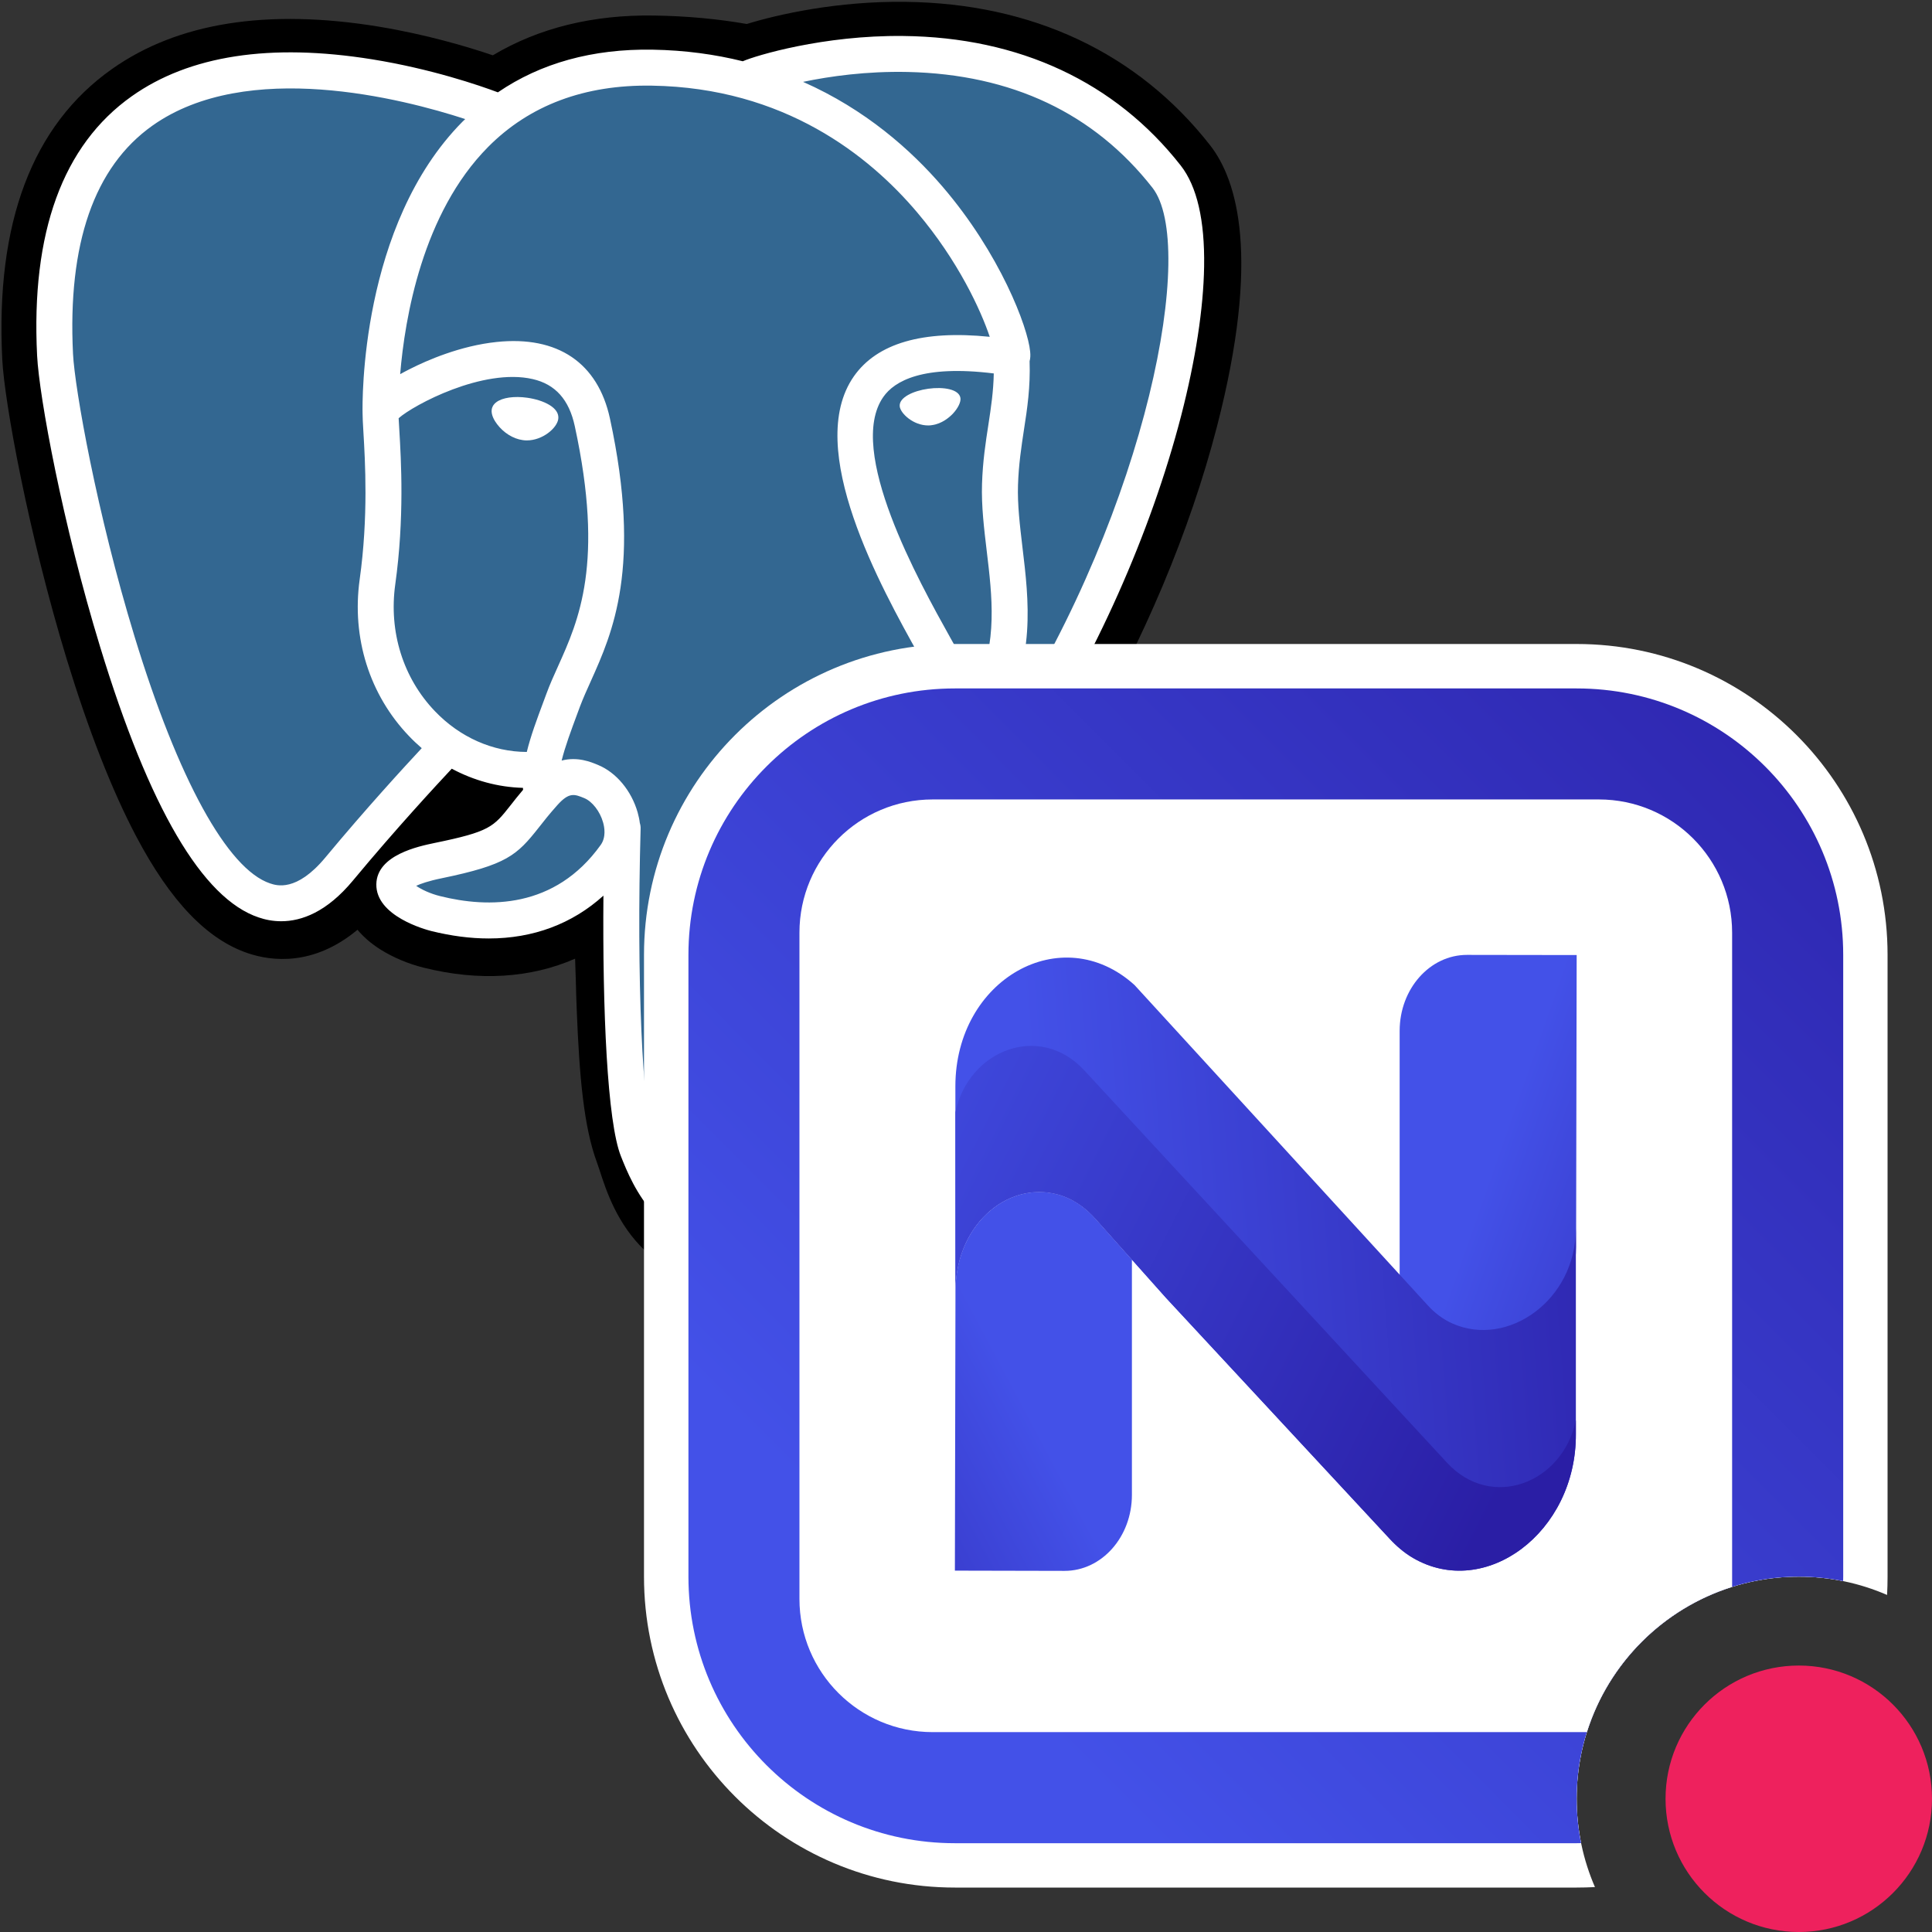 <svg width="24" height="24" viewBox="0 0 24 24" fill="none" xmlns="http://www.w3.org/2000/svg">
<rect x="0" y="0" width="24" height="24" fill="#333333" stroke="none"/>
<g clip-path="url(#clip0_1689_27157)">
<path d="M15.455 9.581C15.362 9.299 15.118 9.103 14.803 9.056C14.655 9.034 14.484 9.043 14.283 9.085C13.932 9.157 13.672 9.185 13.482 9.19C14.199 7.979 14.782 6.598 15.118 5.297C15.661 3.195 15.371 2.237 15.032 1.804C14.134 0.657 12.825 0.041 11.246 0.023C10.403 0.012 9.663 0.179 9.277 0.298C8.918 0.235 8.532 0.199 8.126 0.193C7.367 0.181 6.695 0.346 6.122 0.687C5.804 0.579 5.294 0.428 4.706 0.331C3.321 0.104 2.206 0.281 1.39 0.858C0.401 1.556 -0.057 2.769 0.028 4.463C0.055 5 0.356 6.637 0.829 8.189C1.102 9.081 1.392 9.821 1.692 10.39C2.118 11.197 2.574 11.673 3.085 11.843C3.372 11.939 3.893 12.006 4.441 11.55C4.511 11.634 4.603 11.717 4.726 11.795C4.882 11.893 5.073 11.974 5.264 12.021C5.951 12.193 6.595 12.15 7.144 11.909C7.148 12.007 7.15 12.101 7.153 12.181C7.156 12.312 7.16 12.44 7.165 12.56C7.197 13.37 7.252 14.001 7.416 14.442C7.425 14.466 7.437 14.503 7.45 14.542C7.531 14.792 7.667 15.209 8.014 15.537C8.373 15.876 8.808 15.98 9.205 15.98C9.405 15.98 9.595 15.953 9.762 15.918C10.357 15.79 11.033 15.596 11.522 14.899C11.985 14.241 12.209 13.25 12.25 11.688C12.255 11.644 12.26 11.602 12.265 11.561C12.268 11.534 12.271 11.507 12.274 11.479L12.383 11.489L12.412 11.49C13.018 11.518 13.759 11.389 14.214 11.178C14.574 11.011 15.726 10.403 15.455 9.581Z" fill="black"/>
<path d="M14.418 9.741C12.616 10.113 12.492 9.502 12.492 9.502C14.395 6.678 15.191 3.094 14.504 2.217C12.631 -0.176 9.389 0.955 9.335 0.985L9.318 0.988C8.962 0.914 8.563 0.87 8.115 0.863C7.3 0.849 6.681 1.077 6.212 1.433C6.212 1.433 0.428 -0.95 0.697 4.429C0.754 5.574 2.337 13.088 4.225 10.818C4.915 9.988 5.582 9.287 5.582 9.287C5.913 9.507 6.31 9.619 6.725 9.579L6.758 9.551C6.748 9.654 6.752 9.755 6.771 9.874C6.284 10.418 6.427 10.513 5.455 10.713C4.471 10.916 5.049 11.277 5.426 11.371C5.884 11.486 6.942 11.648 7.657 10.647L7.629 10.761C7.819 10.914 7.953 11.754 7.931 12.516C7.908 13.277 7.893 13.8 8.044 14.209C8.194 14.617 8.343 15.536 9.622 15.262C10.69 15.034 11.243 14.441 11.32 13.451C11.375 12.748 11.499 12.852 11.507 12.223L11.606 11.925C11.72 10.972 11.624 10.664 12.282 10.807L12.442 10.821C12.926 10.843 13.56 10.743 13.932 10.57C14.733 10.198 15.208 9.578 14.418 9.741H14.418Z" fill="#336791"/>
<path d="M6.55 4.941C6.388 4.918 6.241 4.939 6.166 4.996C6.124 5.027 6.111 5.064 6.108 5.089C6.099 5.156 6.145 5.23 6.174 5.268C6.256 5.377 6.375 5.451 6.493 5.467C6.51 5.47 6.527 5.471 6.544 5.471C6.741 5.471 6.919 5.318 6.935 5.205C6.955 5.063 6.749 4.969 6.55 4.941Z" fill="white"/>
<path d="M11.931 4.945C11.915 4.834 11.718 4.803 11.531 4.829C11.344 4.855 11.162 4.939 11.177 5.051C11.189 5.137 11.345 5.285 11.53 5.285C11.546 5.285 11.562 5.284 11.578 5.281C11.701 5.264 11.791 5.186 11.835 5.141C11.9 5.072 11.938 4.995 11.931 4.945Z" fill="white"/>
<path d="M15.018 9.698C14.95 9.491 14.728 9.424 14.361 9.5C13.27 9.725 12.879 9.569 12.751 9.474C13.599 8.182 14.296 6.62 14.673 5.163C14.851 4.473 14.95 3.832 14.958 3.309C14.967 2.736 14.869 2.314 14.668 2.057C13.855 1.019 12.663 0.462 11.22 0.447C10.228 0.436 9.39 0.69 9.227 0.761C8.885 0.676 8.512 0.624 8.106 0.617C7.361 0.605 6.718 0.783 6.185 1.147C5.953 1.06 5.355 0.855 4.623 0.737C3.358 0.534 2.353 0.688 1.636 1.196C0.78 1.802 0.384 2.886 0.461 4.418C0.487 4.933 0.78 6.518 1.244 8.036C1.853 10.034 2.516 11.165 3.214 11.397C3.295 11.425 3.39 11.444 3.493 11.444C3.748 11.444 4.06 11.329 4.384 10.939C4.923 10.29 5.427 9.747 5.612 9.549C5.886 9.696 6.188 9.779 6.496 9.787C6.496 9.795 6.497 9.803 6.498 9.811C6.436 9.884 6.385 9.949 6.342 10.004C6.129 10.274 6.084 10.331 5.397 10.472C5.202 10.513 4.682 10.62 4.675 10.983C4.667 11.381 5.288 11.548 5.359 11.566C5.606 11.627 5.844 11.658 6.071 11.658C6.623 11.658 7.108 11.477 7.496 11.126C7.484 12.543 7.543 13.94 7.714 14.365C7.853 14.714 8.193 15.565 9.269 15.565C9.427 15.565 9.6 15.547 9.792 15.506C10.914 15.265 11.401 14.769 11.59 13.675C11.691 13.091 11.864 11.695 11.945 10.946C12.117 11 12.339 11.024 12.578 11.024C13.077 11.024 13.652 10.918 14.014 10.751C14.419 10.562 15.151 10.1 15.018 9.698ZM12.345 4.639C12.341 4.86 12.311 5.061 12.279 5.27C12.244 5.496 12.208 5.728 12.199 6.011C12.19 6.286 12.225 6.572 12.258 6.849C12.325 7.408 12.394 7.983 12.127 8.551C12.086 8.477 12.046 8.397 12.009 8.308C11.976 8.227 11.904 8.098 11.804 7.92C11.416 7.224 10.508 5.595 10.973 4.931C11.111 4.733 11.463 4.53 12.345 4.639ZM11.276 0.894C12.569 0.923 13.591 1.407 14.316 2.332C14.871 3.042 14.259 6.271 12.489 9.057C12.472 9.035 12.454 9.013 12.435 8.99C12.428 8.98 12.421 8.971 12.413 8.962C12.87 8.206 12.781 7.459 12.701 6.796C12.669 6.524 12.638 6.267 12.646 6.026C12.654 5.77 12.688 5.55 12.72 5.338C12.761 5.077 12.801 4.806 12.79 4.487C12.799 4.454 12.802 4.415 12.797 4.368C12.769 4.062 12.42 3.147 11.708 2.318C11.319 1.865 10.751 1.359 9.976 1.017C10.31 0.947 10.765 0.883 11.276 0.894ZM4.041 10.653C3.683 11.083 3.436 11.001 3.355 10.974C2.826 10.797 2.212 9.679 1.671 7.906C1.202 6.371 0.929 4.828 0.907 4.396C0.839 3.027 1.17 2.074 1.893 1.561C3.069 0.727 5.002 1.226 5.779 1.479C5.768 1.49 5.757 1.501 5.745 1.512C4.471 2.799 4.501 4.999 4.504 5.134C4.504 5.186 4.508 5.259 4.514 5.36C4.536 5.73 4.577 6.419 4.468 7.198C4.367 7.923 4.59 8.632 5.081 9.144C5.131 9.197 5.185 9.247 5.239 9.294C5.021 9.528 4.546 10.045 4.041 10.653ZM5.403 8.835C5.008 8.423 4.828 7.849 4.91 7.26C5.025 6.437 4.983 5.719 4.96 5.334C4.957 5.28 4.954 5.232 4.952 5.195C5.139 5.03 6.002 4.568 6.617 4.709C6.898 4.773 7.069 4.964 7.14 5.293C7.509 6.996 7.189 7.706 6.932 8.277C6.879 8.394 6.829 8.505 6.787 8.62L6.754 8.709C6.67 8.934 6.592 9.143 6.544 9.341C6.123 9.34 5.714 9.16 5.403 8.835ZM5.468 11.132C5.345 11.102 5.234 11.049 5.17 11.004C5.224 10.979 5.32 10.944 5.487 10.91C6.295 10.743 6.42 10.626 6.693 10.28C6.755 10.2 6.826 10.111 6.924 10.001L6.924 10.001C7.071 9.837 7.137 9.865 7.259 9.915C7.357 9.956 7.453 10.079 7.491 10.214C7.51 10.278 7.53 10.4 7.463 10.495C6.893 11.292 6.064 11.281 5.468 11.132ZM9.698 15.069C8.709 15.281 8.359 14.776 8.128 14.2C7.979 13.827 7.906 12.148 7.958 10.294C7.959 10.269 7.955 10.245 7.948 10.223C7.943 10.179 7.933 10.136 7.921 10.092C7.844 9.822 7.655 9.596 7.43 9.503C7.34 9.465 7.175 9.397 6.977 9.448C7.02 9.274 7.093 9.078 7.172 8.865L7.205 8.776C7.243 8.675 7.29 8.571 7.34 8.46C7.608 7.863 7.976 7.046 7.577 5.199C7.427 4.507 6.928 4.169 6.171 4.248C5.717 4.295 5.301 4.478 5.094 4.583C5.05 4.605 5.009 4.627 4.971 4.648C5.029 3.951 5.247 2.649 6.064 1.825C6.579 1.306 7.264 1.05 8.099 1.064C9.743 1.09 10.798 1.935 11.393 2.638C11.906 3.244 12.184 3.855 12.295 4.184C11.461 4.099 10.895 4.264 10.607 4.675C9.982 5.569 10.949 7.303 11.414 8.137C11.499 8.29 11.573 8.422 11.596 8.478C11.748 8.845 11.944 9.09 12.087 9.269C12.13 9.324 12.173 9.377 12.205 9.423C11.953 9.496 11.499 9.664 11.541 10.505C11.507 10.927 11.27 12.902 11.15 13.599C10.991 14.521 10.652 14.864 9.698 15.069ZM13.825 10.345C13.567 10.465 13.135 10.555 12.725 10.575C12.271 10.596 12.041 10.524 11.986 10.479C11.961 9.956 12.156 9.901 12.362 9.843C12.395 9.834 12.426 9.825 12.457 9.814C12.476 9.83 12.497 9.845 12.519 9.86C12.884 10.101 13.534 10.127 14.451 9.937C14.454 9.936 14.458 9.936 14.461 9.935C14.338 10.051 14.126 10.206 13.825 10.345Z" fill="white"/>
</g>
<g clip-path="url(#clip1_1689_27157)">
<path fill-rule="evenodd" clip-rule="evenodd" d="M11.862 8C9.729 8 8 9.729 8 11.862V19.586C8 21.719 9.729 23.448 11.862 23.448H19.586C19.662 23.448 19.738 23.446 19.813 23.442C19.667 23.105 19.586 22.735 19.586 22.345C19.586 20.822 20.822 19.586 22.346 19.586C22.735 19.586 23.106 19.667 23.442 19.813C23.446 19.738 23.448 19.662 23.448 19.586V11.862C23.448 9.729 21.719 8 19.586 8H11.862Z" fill="white"/>
<path fill-rule="evenodd" clip-rule="evenodd" d="M11.862 8.552C10.034 8.552 8.552 10.034 8.552 11.862V19.586C8.552 21.415 10.034 22.897 11.862 22.897H19.586C19.605 22.897 19.623 22.896 19.641 22.896C19.605 22.718 19.586 22.534 19.586 22.345C19.586 20.822 20.822 19.586 22.346 19.586C22.535 19.586 22.718 19.605 22.896 19.641C22.896 19.623 22.897 19.605 22.897 19.586V11.862C22.897 10.034 21.415 8.552 19.586 8.552H11.862Z" fill="white"/>
<path fill-rule="evenodd" clip-rule="evenodd" d="M11.862 8.552C10.034 8.552 8.552 10.034 8.552 11.862V19.586C8.552 21.415 10.034 22.897 11.862 22.897H19.586C19.605 22.897 19.623 22.896 19.641 22.896C19.605 22.718 19.586 22.534 19.586 22.345C19.586 20.822 20.822 19.586 22.346 19.586C22.535 19.586 22.718 19.605 22.896 19.641C22.896 19.623 22.897 19.605 22.897 19.586V11.862C22.897 10.034 21.415 8.552 19.586 8.552H11.862Z" fill="url(#paint0_linear_1689_27157)"/>
<path fill-rule="evenodd" clip-rule="evenodd" d="M11.586 9.931C10.672 9.931 9.931 10.672 9.931 11.586V19.862C9.931 20.776 10.672 21.517 11.586 21.517H19.713C19.982 20.66 20.659 19.983 21.517 19.713V11.586C21.517 10.672 20.776 9.931 19.862 9.931H11.586Z" fill="white"/>
<path d="M14.061 15.648V18.57C14.061 19.092 13.686 19.515 13.223 19.514L11.862 19.511L11.869 16.128V16.019C11.881 15.173 12.569 14.634 13.205 14.858C13.36 14.913 13.498 15.015 13.612 15.144L14.061 15.648Z" fill="url(#paint1_linear_1689_27157)"/>
<path d="M17.387 15.864V12.806C17.387 12.284 17.762 11.861 18.225 11.862L19.586 11.864L19.579 15.383V15.492C19.567 16.338 18.878 16.878 18.243 16.653C18.088 16.598 17.95 16.496 17.836 16.367L17.387 15.864Z" fill="url(#paint2_linear_1689_27157)"/>
<path d="M19.576 15.259V17.812C19.583 19.042 18.447 19.874 17.554 19.354C17.445 19.291 17.347 19.207 17.259 19.111L14.485 16.123L14.061 15.648L13.612 15.144C13.498 15.015 13.359 14.913 13.205 14.858C12.569 14.633 11.88 15.173 11.869 16.019V15.991L11.868 13.847V13.495C11.868 12.166 13.188 11.418 14.093 12.236L17.733 16.212C17.82 16.308 17.924 16.389 18.043 16.441C18.726 16.745 19.576 16.156 19.576 15.259Z" fill="url(#paint3_linear_1689_27157)"/>
<path d="M19.576 17.644V17.812C19.583 19.041 18.447 19.874 17.554 19.354C17.445 19.29 17.347 19.206 17.259 19.111L14.485 16.123L14.061 15.647L13.612 15.144C13.498 15.015 13.359 14.913 13.205 14.858C12.569 14.633 11.88 15.173 11.869 16.019V15.991L11.868 13.847V13.817C12.034 13.039 12.918 12.699 13.47 13.297L17.974 18.169C18.527 18.769 19.413 18.425 19.576 17.644Z" fill="url(#paint4_linear_1689_27157)"/>
<path d="M24 22.345C24 23.259 23.259 24 22.346 24C21.431 24 20.69 23.259 20.69 22.345C20.69 21.431 21.431 20.69 22.346 20.69C23.259 20.69 24 21.431 24 22.345Z" fill="url(#paint5_linear_1689_27157)"/>
</g>
<defs>
<linearGradient id="paint0_linear_1689_27157" x1="11.434" y1="19.994" x2="24.512" y2="6.978" gradientUnits="userSpaceOnUse">
<stop stop-color="#4351E8"/>
<stop offset="1" stop-color="#2A1EA5"/>
</linearGradient>
<linearGradient id="paint1_linear_1689_27157" x1="12.687" y1="17.353" x2="8.312" y2="19.675" gradientUnits="userSpaceOnUse">
<stop stop-color="#4351E8"/>
<stop offset="1" stop-color="#2A1EA5"/>
</linearGradient>
<linearGradient id="paint2_linear_1689_27157" x1="18.64" y1="14.162" x2="23.42" y2="15.838" gradientUnits="userSpaceOnUse">
<stop stop-color="#4351E8"/>
<stop offset="1" stop-color="#2A1EA5"/>
</linearGradient>
<linearGradient id="paint3_linear_1689_27157" x1="12.977" y1="15.917" x2="21.332" y2="15.258" gradientUnits="userSpaceOnUse">
<stop stop-color="#4351E8"/>
<stop offset="1" stop-color="#2A1EA5"/>
</linearGradient>
<linearGradient id="paint4_linear_1689_27157" x1="9.704" y1="13.365" x2="18.929" y2="18.011" gradientUnits="userSpaceOnUse">
<stop stop-color="#4351E8"/>
<stop offset="1" stop-color="#2A1EA5"/>
</linearGradient>
<linearGradient id="paint5_linear_1689_27157" x1="547.426" y1="-166.38" x2="534.687" y2="-173.919" gradientUnits="userSpaceOnUse">
<stop stop-color="#ED1A2C"/>
<stop offset="1" stop-color="#EE215D"/>
</linearGradient>
<clipPath id="clip0_1689_27157">
<rect width="15.515" height="16" fill="white"/>
</clipPath>
<clipPath id="clip1_1689_27157">
<rect width="16" height="16" fill="white" transform="translate(8 8)"/>
</clipPath>
</defs>
</svg>
